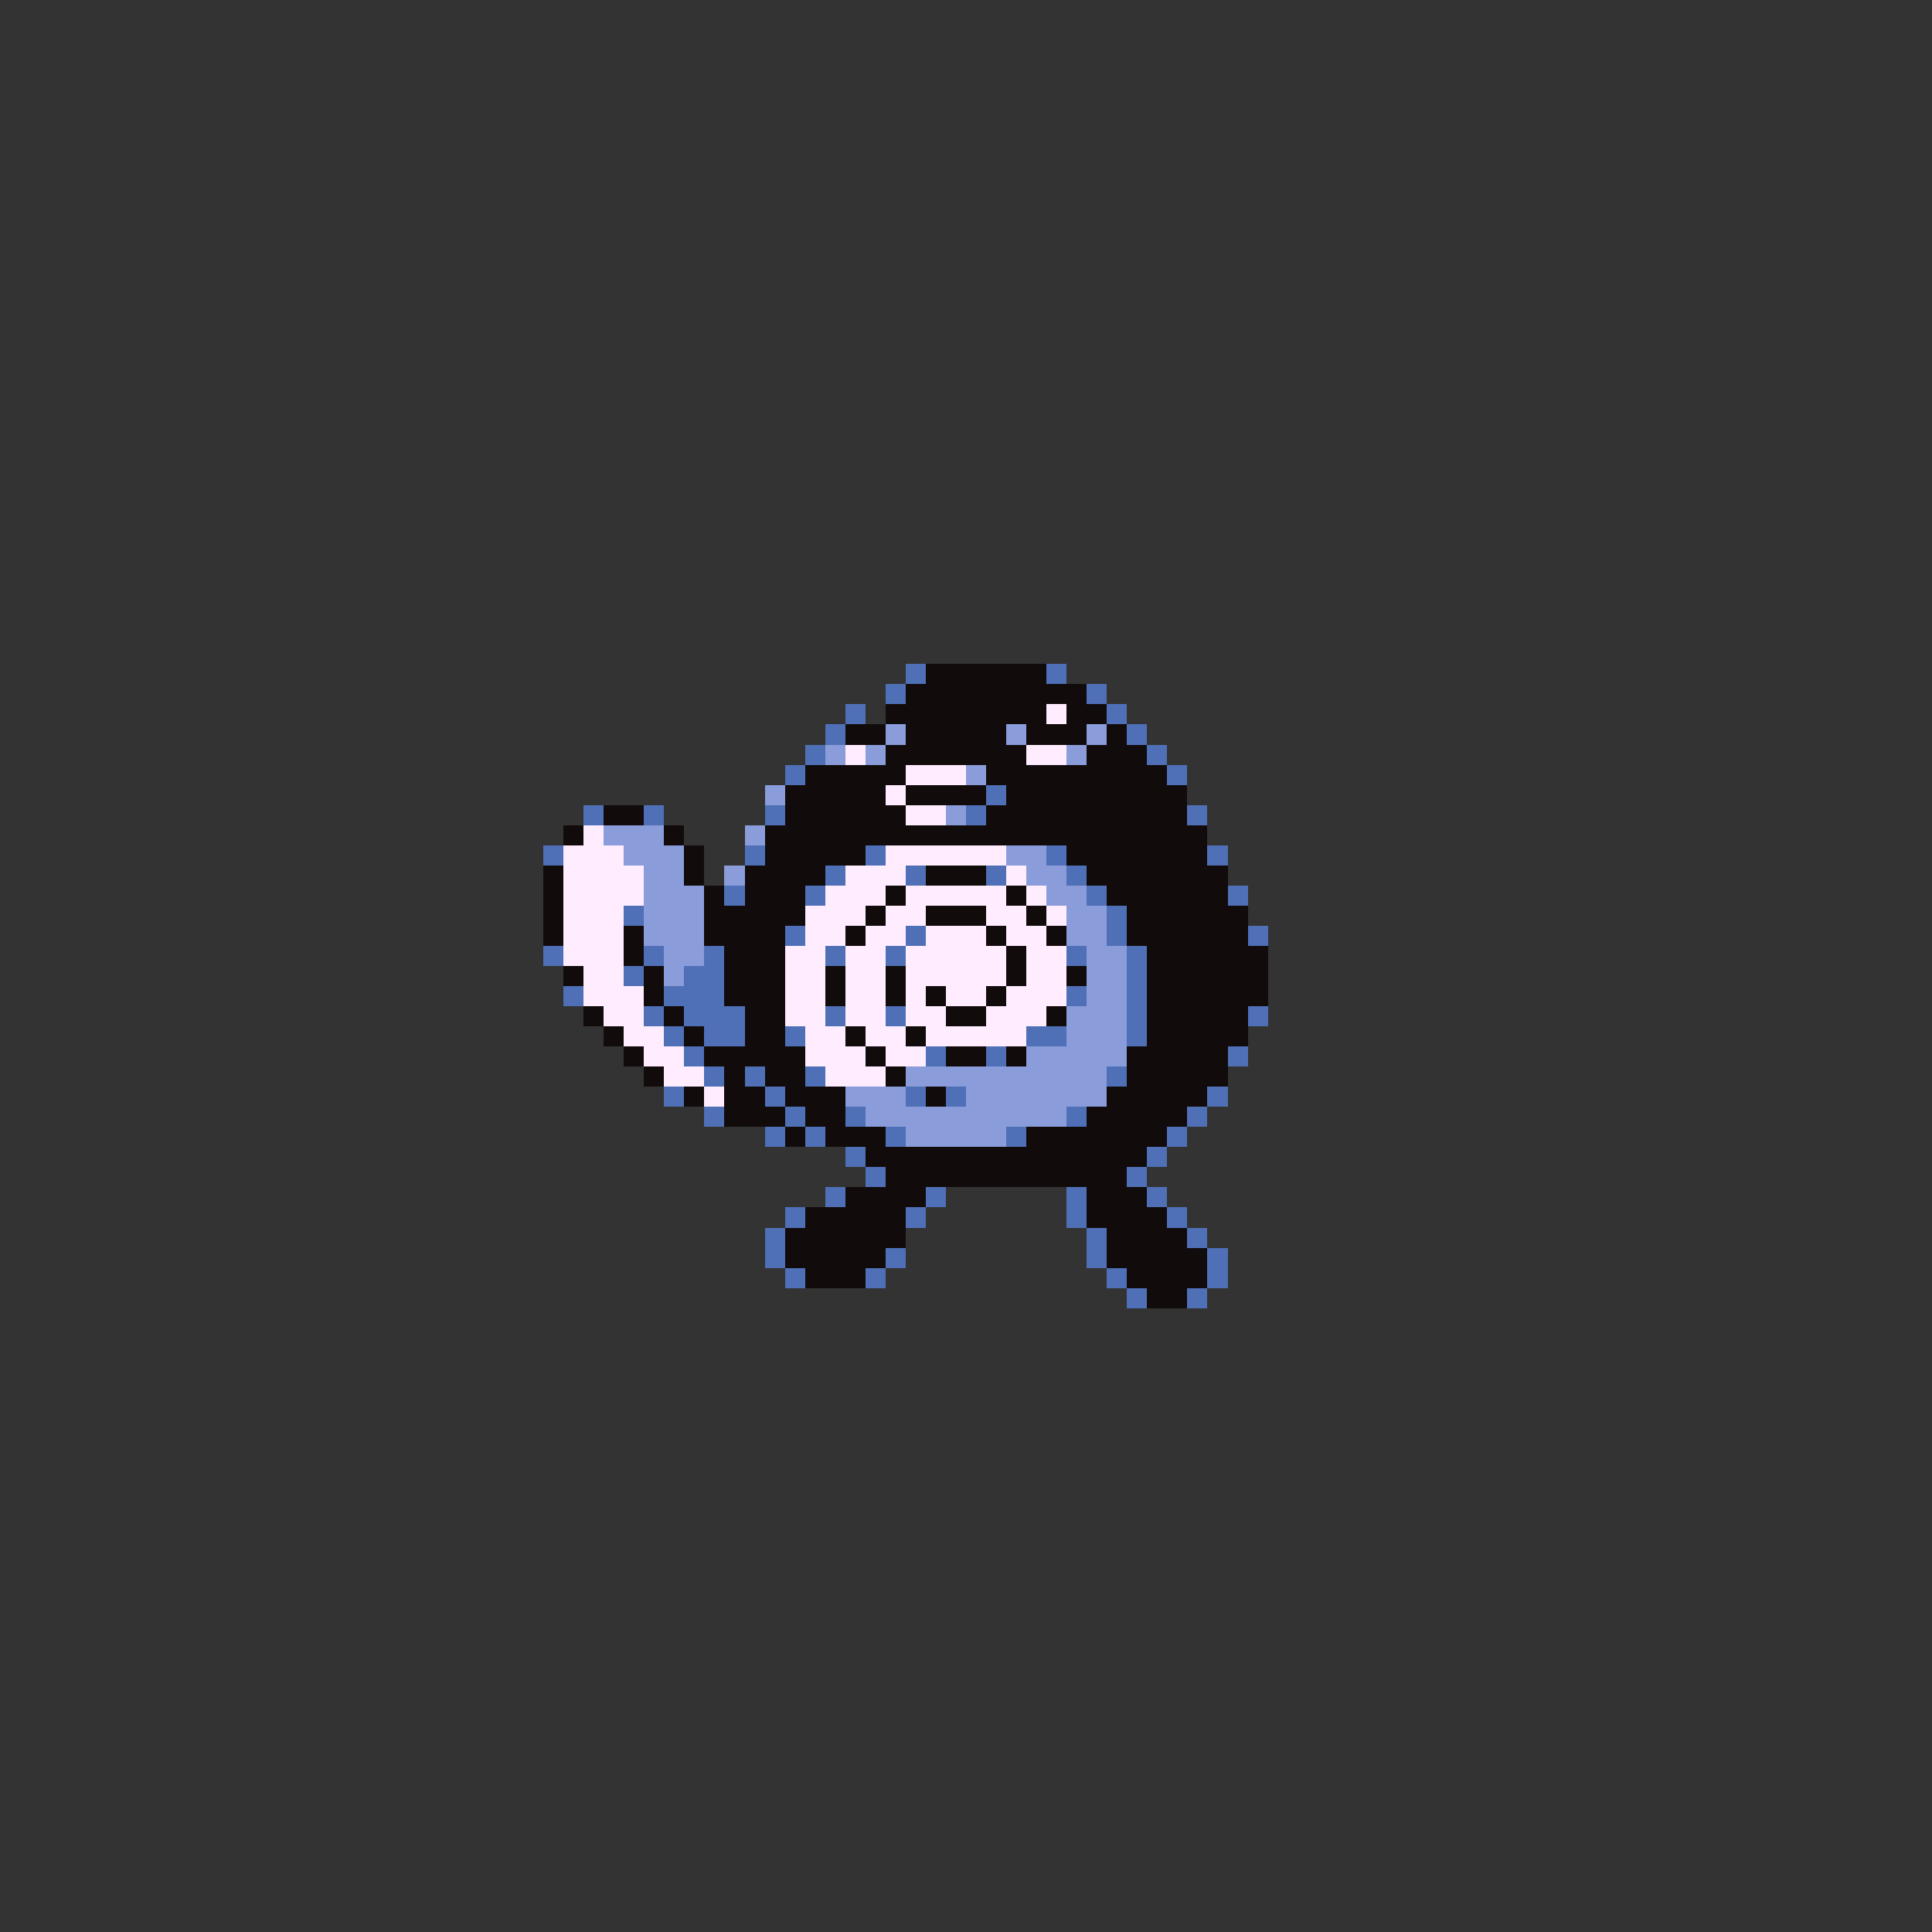 <svg xmlns="http://www.w3.org/2000/svg" viewBox="0 -0.5 96 96" shape-rendering="crispEdges">
<rect x="0" y="-0.5" width="96" height="96" fill="#333333" stroke="none"/>
<path stroke="#4f70b6" d="M45 33h1M52 33h1M44 34h1M54 34h1M42 35h1M55 35h1M41 36h1M56 36h1M40 37h1M57 37h1M39 38h1M58 38h1M49 39h1M29 40h1M32 40h1M38 40h1M48 40h1M59 40h1M27 42h1M37 42h1M43 42h1M52 42h1M60 42h1M41 43h1M45 43h1M49 43h1M53 43h1M36 44h1M40 44h1M54 44h1M61 44h1M31 45h1M55 45h1M39 46h1M45 46h1M55 46h1M62 46h1M27 47h1M32 47h1M35 47h1M41 47h1M44 47h1M53 47h1M56 47h1M31 48h1M34 48h2M56 48h1M28 49h1M33 49h3M53 49h1M56 49h1M32 50h1M34 50h3M41 50h1M44 50h1M56 50h1M62 50h1M33 51h1M35 51h2M39 51h1M51 51h2M56 51h1M34 52h1M46 52h1M49 52h1M61 52h1M35 53h1M37 53h1M40 53h1M55 53h1M33 54h1M38 54h1M45 54h1M47 54h1M60 54h1M35 55h1M39 55h1M42 55h1M53 55h1M59 55h1M38 56h1M40 56h1M44 56h1M50 56h1M58 56h1M42 57h1M57 57h1M43 58h1M56 58h1M41 59h1M46 59h1M53 59h1M57 59h1M39 60h1M45 60h1M53 60h1M58 60h1M38 61h1M54 61h1M59 61h1M38 62h1M44 62h1M54 62h1M60 62h1M39 63h1M43 63h1M55 63h1M60 63h1M56 64h1M59 64h1" />
<path stroke="#120b0b" d="M46 33h6M45 34h9M44 35h8M53 35h2M42 36h2M45 36h5M51 36h3M55 36h1M44 37h7M54 37h3M40 38h5M49 38h9M39 39h5M45 39h4M50 39h9M30 40h2M39 40h6M49 40h10M28 41h1M33 41h1M38 41h22M34 42h1M38 42h5M53 42h7M27 43h1M34 43h1M37 43h4M46 43h3M54 43h7M27 44h1M35 44h1M37 44h3M44 44h1M50 44h1M55 44h6M27 45h1M35 45h5M43 45h1M46 45h3M51 45h1M56 45h6M27 46h1M31 46h1M35 46h4M42 46h1M49 46h1M52 46h1M56 46h6M31 47h1M36 47h3M50 47h1M57 47h6M28 48h1M32 48h1M36 48h3M41 48h1M44 48h1M50 48h1M53 48h1M57 48h6M32 49h1M36 49h3M41 49h1M44 49h1M46 49h1M49 49h1M57 49h6M29 50h1M33 50h1M37 50h2M47 50h2M52 50h1M57 50h5M30 51h1M34 51h1M37 51h2M42 51h1M45 51h1M57 51h5M31 52h1M35 52h5M43 52h1M47 52h2M50 52h1M56 52h5M32 53h1M36 53h1M38 53h2M44 53h1M56 53h5M34 54h1M36 54h2M39 54h3M46 54h1M55 54h5M36 55h3M40 55h2M54 55h5M39 56h1M41 56h3M51 56h7M43 57h14M44 58h12M42 59h4M54 59h3M40 60h5M54 60h4M39 61h6M55 61h4M39 62h5M55 62h5M40 63h3M56 63h4M57 64h2" />
<path stroke="#ffedff" d="M52 35h1M42 37h1M51 37h2M45 38h3M44 39h1M45 40h2M29 41h1M28 42h3M44 42h6M28 43h4M42 43h3M50 43h1M28 44h4M41 44h3M45 44h5M51 44h1M28 45h3M40 45h3M44 45h2M49 45h2M52 45h1M28 46h3M40 46h2M43 46h2M46 46h3M50 46h2M28 47h3M39 47h2M42 47h2M45 47h5M51 47h2M29 48h2M39 48h2M42 48h2M45 48h5M51 48h2M29 49h3M39 49h2M42 49h2M45 49h1M47 49h2M50 49h3M30 50h2M39 50h2M42 50h2M45 50h2M49 50h3M31 51h2M40 51h2M43 51h2M46 51h5M32 52h2M40 52h3M44 52h2M33 53h2M41 53h3M35 54h1" />
<path stroke="#8a9cda" d="M44 36h1M50 36h1M54 36h1M41 37h1M43 37h1M53 37h1M48 38h1M38 39h1M47 40h1M30 41h3M37 41h1M31 42h3M50 42h2M32 43h2M36 43h1M51 43h2M32 44h3M52 44h2M32 45h3M53 45h2M32 46h3M53 46h2M33 47h2M54 47h2M33 48h1M54 48h2M54 49h2M53 50h3M53 51h3M51 52h5M45 53h10M42 54h3M48 54h7M43 55h10M45 56h5" />
</svg>